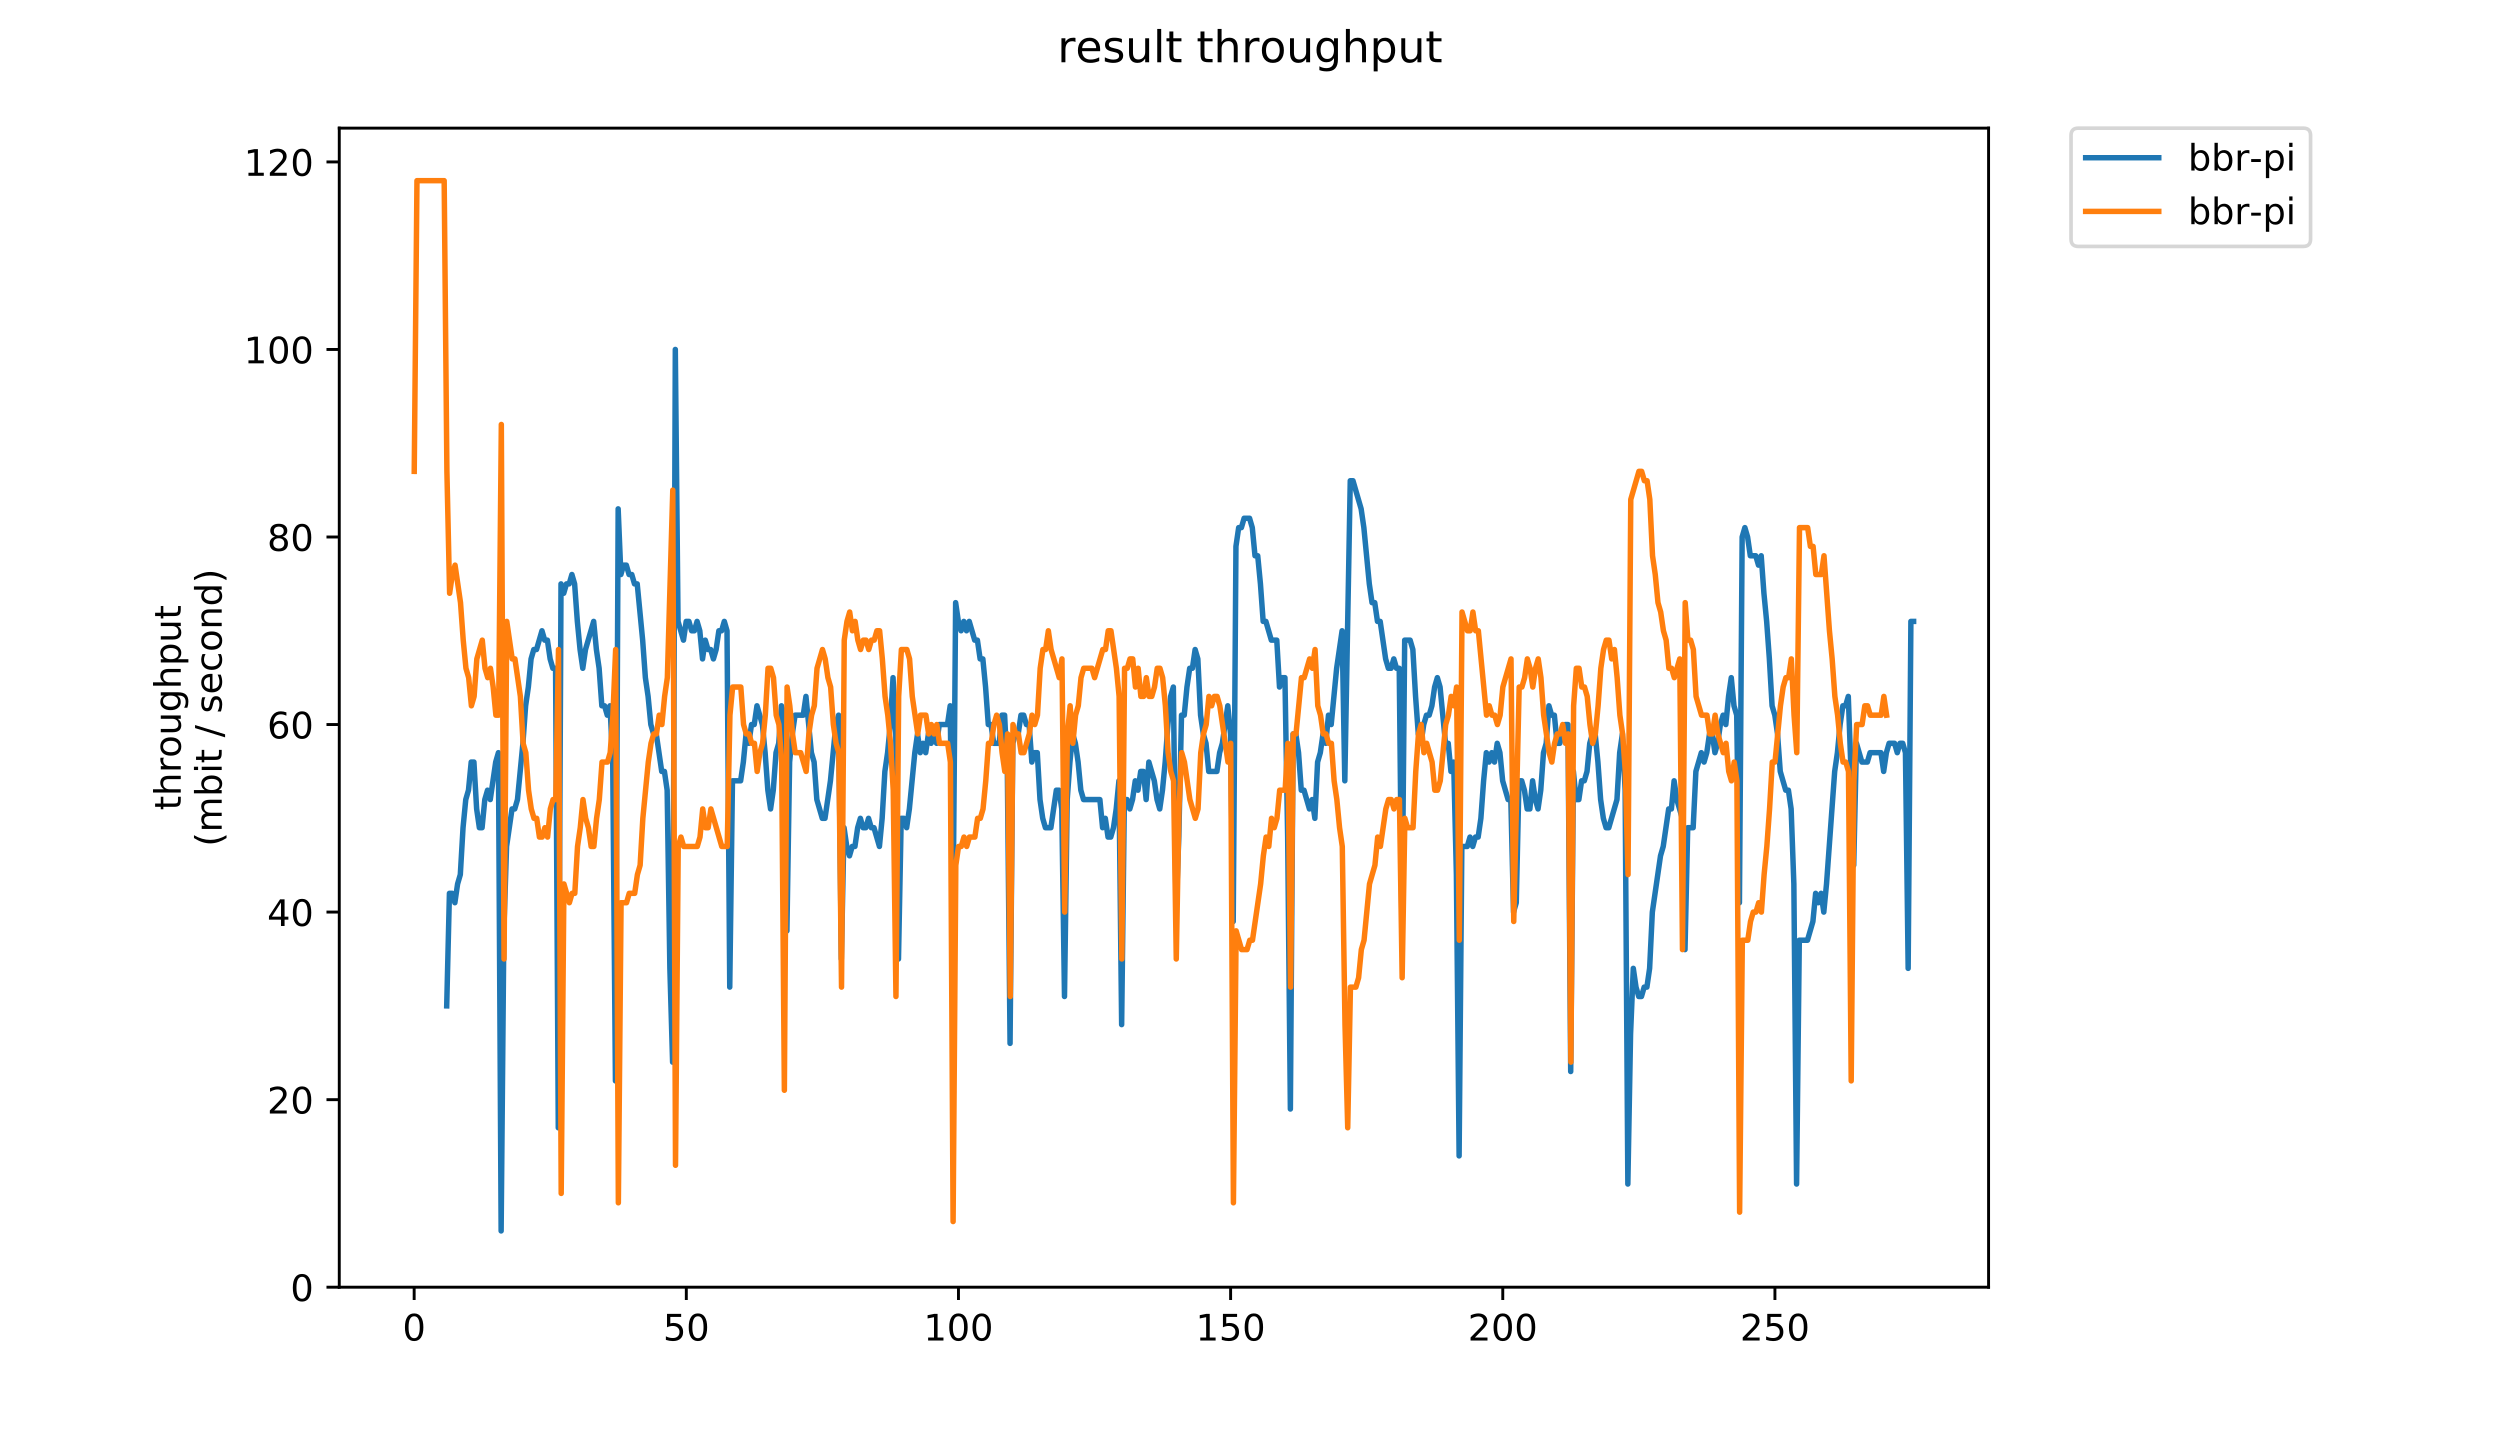 <?xml version="1.0" encoding="utf-8" standalone="no"?>
<!DOCTYPE svg PUBLIC "-//W3C//DTD SVG 1.1//EN"
  "http://www.w3.org/Graphics/SVG/1.1/DTD/svg11.dtd">
<!-- Created with matplotlib (https://matplotlib.org/) -->
<svg height="396pt" version="1.1" viewBox="0 0 684 396" width="684pt" xmlns="http://www.w3.org/2000/svg" xmlns:xlink="http://www.w3.org/1999/xlink">
 <defs>
  <style type="text/css">
*{stroke-linecap:butt;stroke-linejoin:round;}
  </style>
 </defs>
 <g id="figure_1">
  <g id="patch_1">
   <path d="M 0 396 
L 684 396 
L 684 0 
L 0 0 
z
" style="fill:#ffffff;"/>
  </g>
  <g id="axes_1">
   <g id="patch_2">
    <path d="M 92.824 352.174 
L 544.074 352.174 
L 544.074 35.062 
L 92.824 35.062 
z
" style="fill:#ffffff;"/>
   </g>
   <g id="matplotlib.axis_1">
    <g id="xtick_1">
     <g id="line2d_1">
      <defs>
       <path d="M 0 0 
L 0 3.5 
" id="mb48a999342" style="stroke:#000000;stroke-width:0.8;"/>
      </defs>
      <g>
       <use style="stroke:#000000;stroke-width:0.8;" x="113.314" xlink:href="#mb48a999342" y="352.174"/>
      </g>
     </g>
     <g id="text_1">
      <!-- 0 -->
      <defs>
       <path d="M 31.781 66.406 
Q 24.172 66.406 20.328 58.906 
Q 16.5 51.422 16.5 36.375 
Q 16.5 21.391 20.328 13.891 
Q 24.172 6.391 31.781 6.391 
Q 39.453 6.391 43.281 13.891 
Q 47.125 21.391 47.125 36.375 
Q 47.125 51.422 43.281 58.906 
Q 39.453 66.406 31.781 66.406 
z
M 31.781 74.219 
Q 44.047 74.219 50.516 64.516 
Q 56.984 54.828 56.984 36.375 
Q 56.984 17.969 50.516 8.266 
Q 44.047 -1.422 31.781 -1.422 
Q 19.531 -1.422 13.062 8.266 
Q 6.594 17.969 6.594 36.375 
Q 6.594 54.828 13.062 64.516 
Q 19.531 74.219 31.781 74.219 
z
" id="DejaVuSans-48"/>
      </defs>
      <g transform="translate(110.133 366.773)scale(0.1 -0.1)">
       <use xlink:href="#DejaVuSans-48"/>
      </g>
     </g>
    </g>
    <g id="xtick_2">
     <g id="line2d_2">
      <g>
       <use style="stroke:#000000;stroke-width:0.8;" x="187.775" xlink:href="#mb48a999342" y="352.174"/>
      </g>
     </g>
     <g id="text_2">
      <!-- 50 -->
      <defs>
       <path d="M 10.797 72.906 
L 49.516 72.906 
L 49.516 64.594 
L 19.828 64.594 
L 19.828 46.734 
Q 21.969 47.469 24.109 47.828 
Q 26.266 48.188 28.422 48.188 
Q 40.625 48.188 47.75 41.5 
Q 54.891 34.812 54.891 23.391 
Q 54.891 11.625 47.562 5.094 
Q 40.234 -1.422 26.906 -1.422 
Q 22.312 -1.422 17.547 -0.641 
Q 12.797 0.141 7.719 1.703 
L 7.719 11.625 
Q 12.109 9.234 16.797 8.062 
Q 21.484 6.891 26.703 6.891 
Q 35.156 6.891 40.078 11.328 
Q 45.016 15.766 45.016 23.391 
Q 45.016 31 40.078 35.438 
Q 35.156 39.891 26.703 39.891 
Q 22.75 39.891 18.812 39.016 
Q 14.891 38.141 10.797 36.281 
z
" id="DejaVuSans-53"/>
      </defs>
      <g transform="translate(181.413 366.773)scale(0.1 -0.1)">
       <use xlink:href="#DejaVuSans-53"/>
       <use x="63.623" xlink:href="#DejaVuSans-48"/>
      </g>
     </g>
    </g>
    <g id="xtick_3">
     <g id="line2d_3">
      <g>
       <use style="stroke:#000000;stroke-width:0.8;" x="262.236" xlink:href="#mb48a999342" y="352.174"/>
      </g>
     </g>
     <g id="text_3">
      <!-- 100 -->
      <defs>
       <path d="M 12.406 8.297 
L 28.516 8.297 
L 28.516 63.922 
L 10.984 60.406 
L 10.984 69.391 
L 28.422 72.906 
L 38.281 72.906 
L 38.281 8.297 
L 54.391 8.297 
L 54.391 0 
L 12.406 0 
z
" id="DejaVuSans-49"/>
      </defs>
      <g transform="translate(252.692 366.773)scale(0.1 -0.1)">
       <use xlink:href="#DejaVuSans-49"/>
       <use x="63.623" xlink:href="#DejaVuSans-48"/>
       <use x="127.246" xlink:href="#DejaVuSans-48"/>
      </g>
     </g>
    </g>
    <g id="xtick_4">
     <g id="line2d_4">
      <g>
       <use style="stroke:#000000;stroke-width:0.8;" x="336.697" xlink:href="#mb48a999342" y="352.174"/>
      </g>
     </g>
     <g id="text_4">
      <!-- 150 -->
      <g transform="translate(327.153 366.773)scale(0.1 -0.1)">
       <use xlink:href="#DejaVuSans-49"/>
       <use x="63.623" xlink:href="#DejaVuSans-53"/>
       <use x="127.246" xlink:href="#DejaVuSans-48"/>
      </g>
     </g>
    </g>
    <g id="xtick_5">
     <g id="line2d_5">
      <g>
       <use style="stroke:#000000;stroke-width:0.8;" x="411.158" xlink:href="#mb48a999342" y="352.174"/>
      </g>
     </g>
     <g id="text_5">
      <!-- 200 -->
      <defs>
       <path d="M 19.188 8.297 
L 53.609 8.297 
L 53.609 0 
L 7.328 0 
L 7.328 8.297 
Q 12.938 14.109 22.625 23.891 
Q 32.328 33.688 34.812 36.531 
Q 39.547 41.844 41.422 45.531 
Q 43.312 49.219 43.312 52.781 
Q 43.312 58.594 39.234 62.25 
Q 35.156 65.922 28.609 65.922 
Q 23.969 65.922 18.812 64.312 
Q 13.672 62.703 7.812 59.422 
L 7.812 69.391 
Q 13.766 71.781 18.938 73 
Q 24.125 74.219 28.422 74.219 
Q 39.75 74.219 46.484 68.547 
Q 53.219 62.891 53.219 53.422 
Q 53.219 48.922 51.531 44.891 
Q 49.859 40.875 45.406 35.406 
Q 44.188 33.984 37.641 27.219 
Q 31.109 20.453 19.188 8.297 
z
" id="DejaVuSans-50"/>
      </defs>
      <g transform="translate(401.614 366.773)scale(0.1 -0.1)">
       <use xlink:href="#DejaVuSans-50"/>
       <use x="63.623" xlink:href="#DejaVuSans-48"/>
       <use x="127.246" xlink:href="#DejaVuSans-48"/>
      </g>
     </g>
    </g>
    <g id="xtick_6">
     <g id="line2d_6">
      <g>
       <use style="stroke:#000000;stroke-width:0.8;" x="485.619" xlink:href="#mb48a999342" y="352.174"/>
      </g>
     </g>
     <g id="text_6">
      <!-- 250 -->
      <g transform="translate(476.075 366.773)scale(0.1 -0.1)">
       <use xlink:href="#DejaVuSans-50"/>
       <use x="63.623" xlink:href="#DejaVuSans-53"/>
       <use x="127.246" xlink:href="#DejaVuSans-48"/>
      </g>
     </g>
    </g>
   </g>
   <g id="matplotlib.axis_2">
    <g id="ytick_1">
     <g id="line2d_7">
      <defs>
       <path d="M 0 0 
L -3.5 0 
" id="m1d1b171df5" style="stroke:#000000;stroke-width:0.8;"/>
      </defs>
      <g>
       <use style="stroke:#000000;stroke-width:0.8;" x="92.824" xlink:href="#m1d1b171df5" y="352.174"/>
      </g>
     </g>
     <g id="text_7">
      <!-- 0 -->
      <g transform="translate(79.461 355.973)scale(0.1 -0.1)">
       <use xlink:href="#DejaVuSans-48"/>
      </g>
     </g>
    </g>
    <g id="ytick_2">
     <g id="line2d_8">
      <g>
       <use style="stroke:#000000;stroke-width:0.8;" x="92.824" xlink:href="#m1d1b171df5" y="300.862"/>
      </g>
     </g>
     <g id="text_8">
      <!-- 20 -->
      <g transform="translate(73.099 304.661)scale(0.1 -0.1)">
       <use xlink:href="#DejaVuSans-50"/>
       <use x="63.623" xlink:href="#DejaVuSans-48"/>
      </g>
     </g>
    </g>
    <g id="ytick_3">
     <g id="line2d_9">
      <g>
       <use style="stroke:#000000;stroke-width:0.8;" x="92.824" xlink:href="#m1d1b171df5" y="249.549"/>
      </g>
     </g>
     <g id="text_9">
      <!-- 40 -->
      <defs>
       <path d="M 37.797 64.312 
L 12.891 25.391 
L 37.797 25.391 
z
M 35.203 72.906 
L 47.609 72.906 
L 47.609 25.391 
L 58.016 25.391 
L 58.016 17.188 
L 47.609 17.188 
L 47.609 0 
L 37.797 0 
L 37.797 17.188 
L 4.891 17.188 
L 4.891 26.703 
z
" id="DejaVuSans-52"/>
      </defs>
      <g transform="translate(73.099 253.348)scale(0.1 -0.1)">
       <use xlink:href="#DejaVuSans-52"/>
       <use x="63.623" xlink:href="#DejaVuSans-48"/>
      </g>
     </g>
    </g>
    <g id="ytick_4">
     <g id="line2d_10">
      <g>
       <use style="stroke:#000000;stroke-width:0.8;" x="92.824" xlink:href="#m1d1b171df5" y="198.236"/>
      </g>
     </g>
     <g id="text_10">
      <!-- 60 -->
      <defs>
       <path d="M 33.016 40.375 
Q 26.375 40.375 22.484 35.828 
Q 18.609 31.297 18.609 23.391 
Q 18.609 15.531 22.484 10.953 
Q 26.375 6.391 33.016 6.391 
Q 39.656 6.391 43.531 10.953 
Q 47.406 15.531 47.406 23.391 
Q 47.406 31.297 43.531 35.828 
Q 39.656 40.375 33.016 40.375 
z
M 52.594 71.297 
L 52.594 62.312 
Q 48.875 64.062 45.094 64.984 
Q 41.312 65.922 37.594 65.922 
Q 27.828 65.922 22.672 59.328 
Q 17.531 52.734 16.797 39.406 
Q 19.672 43.656 24.016 45.922 
Q 28.375 48.188 33.594 48.188 
Q 44.578 48.188 50.953 41.516 
Q 57.328 34.859 57.328 23.391 
Q 57.328 12.156 50.688 5.359 
Q 44.047 -1.422 33.016 -1.422 
Q 20.359 -1.422 13.672 8.266 
Q 6.984 17.969 6.984 36.375 
Q 6.984 53.656 15.188 63.938 
Q 23.391 74.219 37.203 74.219 
Q 40.922 74.219 44.703 73.484 
Q 48.484 72.75 52.594 71.297 
z
" id="DejaVuSans-54"/>
      </defs>
      <g transform="translate(73.099 202.036)scale(0.1 -0.1)">
       <use xlink:href="#DejaVuSans-54"/>
       <use x="63.623" xlink:href="#DejaVuSans-48"/>
      </g>
     </g>
    </g>
    <g id="ytick_5">
     <g id="line2d_11">
      <g>
       <use style="stroke:#000000;stroke-width:0.8;" x="92.824" xlink:href="#m1d1b171df5" y="146.924"/>
      </g>
     </g>
     <g id="text_11">
      <!-- 80 -->
      <defs>
       <path d="M 31.781 34.625 
Q 24.75 34.625 20.719 30.859 
Q 16.703 27.094 16.703 20.516 
Q 16.703 13.922 20.719 10.156 
Q 24.75 6.391 31.781 6.391 
Q 38.812 6.391 42.859 10.172 
Q 46.922 13.969 46.922 20.516 
Q 46.922 27.094 42.891 30.859 
Q 38.875 34.625 31.781 34.625 
z
M 21.922 38.812 
Q 15.578 40.375 12.031 44.719 
Q 8.5 49.078 8.5 55.328 
Q 8.5 64.062 14.719 69.141 
Q 20.953 74.219 31.781 74.219 
Q 42.672 74.219 48.875 69.141 
Q 55.078 64.062 55.078 55.328 
Q 55.078 49.078 51.531 44.719 
Q 48 40.375 41.703 38.812 
Q 48.828 37.156 52.797 32.312 
Q 56.781 27.484 56.781 20.516 
Q 56.781 9.906 50.312 4.234 
Q 43.844 -1.422 31.781 -1.422 
Q 19.734 -1.422 13.25 4.234 
Q 6.781 9.906 6.781 20.516 
Q 6.781 27.484 10.781 32.312 
Q 14.797 37.156 21.922 38.812 
z
M 18.312 54.391 
Q 18.312 48.734 21.844 45.562 
Q 25.391 42.391 31.781 42.391 
Q 38.141 42.391 41.719 45.562 
Q 45.312 48.734 45.312 54.391 
Q 45.312 60.062 41.719 63.234 
Q 38.141 66.406 31.781 66.406 
Q 25.391 66.406 21.844 63.234 
Q 18.312 60.062 18.312 54.391 
z
" id="DejaVuSans-56"/>
      </defs>
      <g transform="translate(73.099 150.723)scale(0.1 -0.1)">
       <use xlink:href="#DejaVuSans-56"/>
       <use x="63.623" xlink:href="#DejaVuSans-48"/>
      </g>
     </g>
    </g>
    <g id="ytick_6">
     <g id="line2d_12">
      <g>
       <use style="stroke:#000000;stroke-width:0.8;" x="92.824" xlink:href="#m1d1b171df5" y="95.611"/>
      </g>
     </g>
     <g id="text_12">
      <!-- 100 -->
      <g transform="translate(66.736 99.411)scale(0.1 -0.1)">
       <use xlink:href="#DejaVuSans-49"/>
       <use x="63.623" xlink:href="#DejaVuSans-48"/>
       <use x="127.246" xlink:href="#DejaVuSans-48"/>
      </g>
     </g>
    </g>
    <g id="ytick_7">
     <g id="line2d_13">
      <g>
       <use style="stroke:#000000;stroke-width:0.8;" x="92.824" xlink:href="#m1d1b171df5" y="44.299"/>
      </g>
     </g>
     <g id="text_13">
      <!-- 120 -->
      <g transform="translate(66.736 48.098)scale(0.1 -0.1)">
       <use xlink:href="#DejaVuSans-49"/>
       <use x="63.623" xlink:href="#DejaVuSans-50"/>
       <use x="127.246" xlink:href="#DejaVuSans-48"/>
      </g>
     </g>
    </g>
    <g id="text_14">
     <!-- throughput -->
     <defs>
      <path d="M 18.312 70.219 
L 18.312 54.688 
L 36.812 54.688 
L 36.812 47.703 
L 18.312 47.703 
L 18.312 18.016 
Q 18.312 11.328 20.141 9.422 
Q 21.969 7.516 27.594 7.516 
L 36.812 7.516 
L 36.812 0 
L 27.594 0 
Q 17.188 0 13.234 3.875 
Q 9.281 7.766 9.281 18.016 
L 9.281 47.703 
L 2.688 47.703 
L 2.688 54.688 
L 9.281 54.688 
L 9.281 70.219 
z
" id="DejaVuSans-116"/>
      <path d="M 54.891 33.016 
L 54.891 0 
L 45.906 0 
L 45.906 32.719 
Q 45.906 40.484 42.875 44.328 
Q 39.844 48.188 33.797 48.188 
Q 26.516 48.188 22.312 43.547 
Q 18.109 38.922 18.109 30.906 
L 18.109 0 
L 9.078 0 
L 9.078 75.984 
L 18.109 75.984 
L 18.109 46.188 
Q 21.344 51.125 25.703 53.562 
Q 30.078 56 35.797 56 
Q 45.219 56 50.047 50.172 
Q 54.891 44.344 54.891 33.016 
z
" id="DejaVuSans-104"/>
      <path d="M 41.109 46.297 
Q 39.594 47.172 37.812 47.578 
Q 36.031 48 33.891 48 
Q 26.266 48 22.188 43.047 
Q 18.109 38.094 18.109 28.812 
L 18.109 0 
L 9.078 0 
L 9.078 54.688 
L 18.109 54.688 
L 18.109 46.188 
Q 20.953 51.172 25.484 53.578 
Q 30.031 56 36.531 56 
Q 37.453 56 38.578 55.875 
Q 39.703 55.766 41.062 55.516 
z
" id="DejaVuSans-114"/>
      <path d="M 30.609 48.391 
Q 23.391 48.391 19.188 42.75 
Q 14.984 37.109 14.984 27.297 
Q 14.984 17.484 19.156 11.844 
Q 23.344 6.203 30.609 6.203 
Q 37.797 6.203 41.984 11.859 
Q 46.188 17.531 46.188 27.297 
Q 46.188 37.016 41.984 42.703 
Q 37.797 48.391 30.609 48.391 
z
M 30.609 56 
Q 42.328 56 49.016 48.375 
Q 55.719 40.766 55.719 27.297 
Q 55.719 13.875 49.016 6.219 
Q 42.328 -1.422 30.609 -1.422 
Q 18.844 -1.422 12.172 6.219 
Q 5.516 13.875 5.516 27.297 
Q 5.516 40.766 12.172 48.375 
Q 18.844 56 30.609 56 
z
" id="DejaVuSans-111"/>
      <path d="M 8.5 21.578 
L 8.5 54.688 
L 17.484 54.688 
L 17.484 21.922 
Q 17.484 14.156 20.5 10.266 
Q 23.531 6.391 29.594 6.391 
Q 36.859 6.391 41.078 11.031 
Q 45.312 15.672 45.312 23.688 
L 45.312 54.688 
L 54.297 54.688 
L 54.297 0 
L 45.312 0 
L 45.312 8.406 
Q 42.047 3.422 37.719 1 
Q 33.406 -1.422 27.688 -1.422 
Q 18.266 -1.422 13.375 4.438 
Q 8.5 10.297 8.5 21.578 
z
M 31.109 56 
z
" id="DejaVuSans-117"/>
      <path d="M 45.406 27.984 
Q 45.406 37.75 41.375 43.109 
Q 37.359 48.484 30.078 48.484 
Q 22.859 48.484 18.828 43.109 
Q 14.797 37.75 14.797 27.984 
Q 14.797 18.266 18.828 12.891 
Q 22.859 7.516 30.078 7.516 
Q 37.359 7.516 41.375 12.891 
Q 45.406 18.266 45.406 27.984 
z
M 54.391 6.781 
Q 54.391 -7.172 48.188 -13.984 
Q 42 -20.797 29.203 -20.797 
Q 24.469 -20.797 20.266 -20.094 
Q 16.062 -19.391 12.109 -17.922 
L 12.109 -9.188 
Q 16.062 -11.328 19.922 -12.344 
Q 23.781 -13.375 27.781 -13.375 
Q 36.625 -13.375 41.016 -8.766 
Q 45.406 -4.156 45.406 5.172 
L 45.406 9.625 
Q 42.625 4.781 38.281 2.391 
Q 33.938 0 27.875 0 
Q 17.828 0 11.672 7.656 
Q 5.516 15.328 5.516 27.984 
Q 5.516 40.672 11.672 48.328 
Q 17.828 56 27.875 56 
Q 33.938 56 38.281 53.609 
Q 42.625 51.219 45.406 46.391 
L 45.406 54.688 
L 54.391 54.688 
z
" id="DejaVuSans-103"/>
      <path d="M 18.109 8.203 
L 18.109 -20.797 
L 9.078 -20.797 
L 9.078 54.688 
L 18.109 54.688 
L 18.109 46.391 
Q 20.953 51.266 25.266 53.625 
Q 29.594 56 35.594 56 
Q 45.562 56 51.781 48.094 
Q 58.016 40.188 58.016 27.297 
Q 58.016 14.406 51.781 6.484 
Q 45.562 -1.422 35.594 -1.422 
Q 29.594 -1.422 25.266 0.953 
Q 20.953 3.328 18.109 8.203 
z
M 48.688 27.297 
Q 48.688 37.203 44.609 42.844 
Q 40.531 48.484 33.406 48.484 
Q 26.266 48.484 22.188 42.844 
Q 18.109 37.203 18.109 27.297 
Q 18.109 17.391 22.188 11.75 
Q 26.266 6.109 33.406 6.109 
Q 40.531 6.109 44.609 11.75 
Q 48.688 17.391 48.688 27.297 
z
" id="DejaVuSans-112"/>
     </defs>
     <g transform="translate(49.459 221.675)rotate(-90)scale(0.1 -0.1)">
      <use xlink:href="#DejaVuSans-116"/>
      <use x="39.209" xlink:href="#DejaVuSans-104"/>
      <use x="102.588" xlink:href="#DejaVuSans-114"/>
      <use x="143.67" xlink:href="#DejaVuSans-111"/>
      <use x="204.852" xlink:href="#DejaVuSans-117"/>
      <use x="268.23" xlink:href="#DejaVuSans-103"/>
      <use x="331.707" xlink:href="#DejaVuSans-104"/>
      <use x="395.086" xlink:href="#DejaVuSans-112"/>
      <use x="458.562" xlink:href="#DejaVuSans-117"/>
      <use x="521.941" xlink:href="#DejaVuSans-116"/>
     </g>
     <!-- (mbit / second) -->
     <defs>
      <path d="M 31 75.875 
Q 24.469 64.656 21.281 53.656 
Q 18.109 42.672 18.109 31.391 
Q 18.109 20.125 21.312 9.062 
Q 24.516 -2 31 -13.188 
L 23.188 -13.188 
Q 15.875 -1.703 12.234 9.375 
Q 8.594 20.453 8.594 31.391 
Q 8.594 42.281 12.203 53.312 
Q 15.828 64.359 23.188 75.875 
z
" id="DejaVuSans-40"/>
      <path d="M 52 44.188 
Q 55.375 50.25 60.062 53.125 
Q 64.75 56 71.094 56 
Q 79.641 56 84.281 50.016 
Q 88.922 44.047 88.922 33.016 
L 88.922 0 
L 79.891 0 
L 79.891 32.719 
Q 79.891 40.578 77.094 44.375 
Q 74.312 48.188 68.609 48.188 
Q 61.625 48.188 57.562 43.547 
Q 53.516 38.922 53.516 30.906 
L 53.516 0 
L 44.484 0 
L 44.484 32.719 
Q 44.484 40.625 41.703 44.406 
Q 38.922 48.188 33.109 48.188 
Q 26.219 48.188 22.156 43.531 
Q 18.109 38.875 18.109 30.906 
L 18.109 0 
L 9.078 0 
L 9.078 54.688 
L 18.109 54.688 
L 18.109 46.188 
Q 21.188 51.219 25.484 53.609 
Q 29.781 56 35.688 56 
Q 41.656 56 45.828 52.969 
Q 50 49.953 52 44.188 
z
" id="DejaVuSans-109"/>
      <path d="M 48.688 27.297 
Q 48.688 37.203 44.609 42.844 
Q 40.531 48.484 33.406 48.484 
Q 26.266 48.484 22.188 42.844 
Q 18.109 37.203 18.109 27.297 
Q 18.109 17.391 22.188 11.75 
Q 26.266 6.109 33.406 6.109 
Q 40.531 6.109 44.609 11.75 
Q 48.688 17.391 48.688 27.297 
z
M 18.109 46.391 
Q 20.953 51.266 25.266 53.625 
Q 29.594 56 35.594 56 
Q 45.562 56 51.781 48.094 
Q 58.016 40.188 58.016 27.297 
Q 58.016 14.406 51.781 6.484 
Q 45.562 -1.422 35.594 -1.422 
Q 29.594 -1.422 25.266 0.953 
Q 20.953 3.328 18.109 8.203 
L 18.109 0 
L 9.078 0 
L 9.078 75.984 
L 18.109 75.984 
z
" id="DejaVuSans-98"/>
      <path d="M 9.422 54.688 
L 18.406 54.688 
L 18.406 0 
L 9.422 0 
z
M 9.422 75.984 
L 18.406 75.984 
L 18.406 64.594 
L 9.422 64.594 
z
" id="DejaVuSans-105"/>
      <path id="DejaVuSans-32"/>
      <path d="M 25.391 72.906 
L 33.688 72.906 
L 8.297 -9.281 
L 0 -9.281 
z
" id="DejaVuSans-47"/>
      <path d="M 44.281 53.078 
L 44.281 44.578 
Q 40.484 46.531 36.375 47.5 
Q 32.281 48.484 27.875 48.484 
Q 21.188 48.484 17.844 46.438 
Q 14.5 44.391 14.5 40.281 
Q 14.5 37.156 16.891 35.375 
Q 19.281 33.594 26.516 31.984 
L 29.594 31.297 
Q 39.156 29.25 43.188 25.516 
Q 47.219 21.781 47.219 15.094 
Q 47.219 7.469 41.188 3.016 
Q 35.156 -1.422 24.609 -1.422 
Q 20.219 -1.422 15.453 -0.562 
Q 10.688 0.297 5.422 2 
L 5.422 11.281 
Q 10.406 8.688 15.234 7.391 
Q 20.062 6.109 24.812 6.109 
Q 31.156 6.109 34.562 8.281 
Q 37.984 10.453 37.984 14.406 
Q 37.984 18.062 35.516 20.016 
Q 33.062 21.969 24.703 23.781 
L 21.578 24.516 
Q 13.234 26.266 9.516 29.906 
Q 5.812 33.547 5.812 39.891 
Q 5.812 47.609 11.281 51.797 
Q 16.75 56 26.812 56 
Q 31.781 56 36.172 55.266 
Q 40.578 54.547 44.281 53.078 
z
" id="DejaVuSans-115"/>
      <path d="M 56.203 29.594 
L 56.203 25.203 
L 14.891 25.203 
Q 15.484 15.922 20.484 11.062 
Q 25.484 6.203 34.422 6.203 
Q 39.594 6.203 44.453 7.469 
Q 49.312 8.734 54.109 11.281 
L 54.109 2.781 
Q 49.266 0.734 44.188 -0.344 
Q 39.109 -1.422 33.891 -1.422 
Q 20.797 -1.422 13.156 6.188 
Q 5.516 13.812 5.516 26.812 
Q 5.516 40.234 12.766 48.109 
Q 20.016 56 32.328 56 
Q 43.359 56 49.781 48.891 
Q 56.203 41.797 56.203 29.594 
z
M 47.219 32.234 
Q 47.125 39.594 43.094 43.984 
Q 39.062 48.391 32.422 48.391 
Q 24.906 48.391 20.391 44.141 
Q 15.875 39.891 15.188 32.172 
z
" id="DejaVuSans-101"/>
      <path d="M 48.781 52.594 
L 48.781 44.188 
Q 44.969 46.297 41.141 47.344 
Q 37.312 48.391 33.406 48.391 
Q 24.656 48.391 19.812 42.844 
Q 14.984 37.312 14.984 27.297 
Q 14.984 17.281 19.812 11.734 
Q 24.656 6.203 33.406 6.203 
Q 37.312 6.203 41.141 7.25 
Q 44.969 8.297 48.781 10.406 
L 48.781 2.094 
Q 45.016 0.344 40.984 -0.531 
Q 36.969 -1.422 32.422 -1.422 
Q 20.062 -1.422 12.781 6.344 
Q 5.516 14.109 5.516 27.297 
Q 5.516 40.672 12.859 48.328 
Q 20.219 56 33.016 56 
Q 37.156 56 41.109 55.141 
Q 45.062 54.297 48.781 52.594 
z
" id="DejaVuSans-99"/>
      <path d="M 54.891 33.016 
L 54.891 0 
L 45.906 0 
L 45.906 32.719 
Q 45.906 40.484 42.875 44.328 
Q 39.844 48.188 33.797 48.188 
Q 26.516 48.188 22.312 43.547 
Q 18.109 38.922 18.109 30.906 
L 18.109 0 
L 9.078 0 
L 9.078 54.688 
L 18.109 54.688 
L 18.109 46.188 
Q 21.344 51.125 25.703 53.562 
Q 30.078 56 35.797 56 
Q 45.219 56 50.047 50.172 
Q 54.891 44.344 54.891 33.016 
z
" id="DejaVuSans-110"/>
      <path d="M 45.406 46.391 
L 45.406 75.984 
L 54.391 75.984 
L 54.391 0 
L 45.406 0 
L 45.406 8.203 
Q 42.578 3.328 38.25 0.953 
Q 33.938 -1.422 27.875 -1.422 
Q 17.969 -1.422 11.734 6.484 
Q 5.516 14.406 5.516 27.297 
Q 5.516 40.188 11.734 48.094 
Q 17.969 56 27.875 56 
Q 33.938 56 38.25 53.625 
Q 42.578 51.266 45.406 46.391 
z
M 14.797 27.297 
Q 14.797 17.391 18.875 11.75 
Q 22.953 6.109 30.078 6.109 
Q 37.203 6.109 41.297 11.75 
Q 45.406 17.391 45.406 27.297 
Q 45.406 37.203 41.297 42.844 
Q 37.203 48.484 30.078 48.484 
Q 22.953 48.484 18.875 42.844 
Q 14.797 37.203 14.797 27.297 
z
" id="DejaVuSans-100"/>
      <path d="M 8.016 75.875 
L 15.828 75.875 
Q 23.141 64.359 26.781 53.312 
Q 30.422 42.281 30.422 31.391 
Q 30.422 20.453 26.781 9.375 
Q 23.141 -1.703 15.828 -13.188 
L 8.016 -13.188 
Q 14.5 -2 17.703 9.062 
Q 20.906 20.125 20.906 31.391 
Q 20.906 42.672 17.703 53.656 
Q 14.5 64.656 8.016 75.875 
z
" id="DejaVuSans-41"/>
     </defs>
     <g transform="translate(60.657 231.609)rotate(-90)scale(0.1 -0.1)">
      <use xlink:href="#DejaVuSans-40"/>
      <use x="39.014" xlink:href="#DejaVuSans-109"/>
      <use x="136.426" xlink:href="#DejaVuSans-98"/>
      <use x="199.902" xlink:href="#DejaVuSans-105"/>
      <use x="227.686" xlink:href="#DejaVuSans-116"/>
      <use x="266.895" xlink:href="#DejaVuSans-32"/>
      <use x="298.682" xlink:href="#DejaVuSans-47"/>
      <use x="332.373" xlink:href="#DejaVuSans-32"/>
      <use x="364.16" xlink:href="#DejaVuSans-115"/>
      <use x="416.26" xlink:href="#DejaVuSans-101"/>
      <use x="477.783" xlink:href="#DejaVuSans-99"/>
      <use x="532.764" xlink:href="#DejaVuSans-111"/>
      <use x="593.945" xlink:href="#DejaVuSans-110"/>
      <use x="657.324" xlink:href="#DejaVuSans-100"/>
      <use x="720.801" xlink:href="#DejaVuSans-41"/>
     </g>
    </g>
   </g>
   <g id="line2d_14">
    <path clip-path="url(#p785d3358e0)" d="M 122.218 275.205 
L 122.963 244.418 
L 123.708 244.418 
L 124.452 246.983 
L 125.197 241.852 
L 125.941 239.287 
L 126.686 226.458 
L 127.431 218.761 
L 128.175 216.196 
L 128.92 208.499 
L 129.665 208.499 
L 130.409 221.327 
L 131.154 226.458 
L 131.898 226.458 
L 132.643 218.761 
L 133.388 216.196 
L 134.132 218.761 
L 135.621 208.499 
L 136.366 205.933 
L 137.111 336.78 
L 137.855 254.68 
L 138.6 231.59 
L 140.089 221.327 
L 140.834 221.327 
L 141.578 218.761 
L 143.067 203.368 
L 143.812 193.105 
L 144.557 187.974 
L 145.301 180.277 
L 146.046 177.711 
L 146.791 177.711 
L 148.28 172.58 
L 149.024 175.146 
L 149.769 175.146 
L 150.514 180.277 
L 151.258 182.843 
L 152.003 182.843 
L 152.747 308.558 
L 153.492 159.752 
L 154.237 162.318 
L 154.981 159.752 
L 155.726 159.752 
L 156.47 157.186 
L 157.215 159.752 
L 157.96 170.015 
L 158.704 177.711 
L 159.449 182.843 
L 160.193 177.711 
L 162.427 170.015 
L 163.172 177.711 
L 163.917 182.843 
L 164.661 193.105 
L 165.406 193.105 
L 166.15 195.671 
L 166.895 193.105 
L 167.64 208.499 
L 168.384 295.73 
L 169.129 139.227 
L 169.873 157.186 
L 170.618 154.621 
L 171.363 154.621 
L 172.107 157.186 
L 172.852 157.186 
L 173.596 159.752 
L 174.341 159.752 
L 175.83 175.146 
L 176.575 185.408 
L 177.319 190.54 
L 178.064 198.236 
L 178.809 200.802 
L 179.553 200.802 
L 181.043 211.065 
L 181.787 211.065 
L 182.532 216.196 
L 183.276 264.943 
L 184.021 290.599 
L 184.766 95.611 
L 185.51 170.015 
L 186.999 175.146 
L 187.744 170.015 
L 188.489 170.015 
L 189.233 172.58 
L 189.978 172.58 
L 190.722 170.015 
L 191.467 172.58 
L 192.212 180.277 
L 192.956 175.146 
L 193.701 177.711 
L 194.445 177.711 
L 195.19 180.277 
L 195.935 177.711 
L 196.679 172.58 
L 197.424 172.58 
L 198.169 170.015 
L 198.913 172.58 
L 199.658 270.074 
L 200.402 213.63 
L 202.636 213.63 
L 203.381 208.499 
L 204.125 200.802 
L 204.87 203.368 
L 205.615 198.236 
L 206.359 198.236 
L 207.104 193.105 
L 208.593 198.236 
L 209.338 205.933 
L 210.082 216.196 
L 210.827 221.327 
L 211.571 216.196 
L 212.316 205.933 
L 213.061 203.368 
L 213.805 193.105 
L 214.55 195.671 
L 215.295 254.68 
L 216.039 208.499 
L 216.784 200.802 
L 217.528 195.671 
L 219.762 195.671 
L 220.507 190.54 
L 221.996 205.933 
L 222.741 208.499 
L 223.485 218.761 
L 224.974 223.893 
L 225.719 223.893 
L 227.208 213.63 
L 228.697 198.236 
L 229.442 195.671 
L 230.187 262.377 
L 230.931 226.458 
L 231.676 231.59 
L 232.421 234.155 
L 233.165 231.59 
L 233.91 231.59 
L 234.654 226.458 
L 235.399 223.893 
L 236.144 226.458 
L 236.888 226.458 
L 237.633 223.893 
L 238.377 226.458 
L 239.122 226.458 
L 240.611 231.59 
L 241.356 223.893 
L 242.1 211.065 
L 242.845 205.933 
L 243.59 198.236 
L 244.334 185.408 
L 245.079 200.802 
L 245.823 262.377 
L 246.568 223.893 
L 247.313 223.893 
L 248.057 226.458 
L 248.802 221.327 
L 250.291 205.933 
L 251.036 200.802 
L 251.78 205.933 
L 252.525 203.368 
L 253.27 205.933 
L 254.014 200.802 
L 254.759 203.368 
L 255.503 200.802 
L 256.248 203.368 
L 256.993 198.236 
L 259.226 198.236 
L 259.971 193.105 
L 260.716 254.68 
L 261.46 164.883 
L 262.205 170.015 
L 262.949 172.58 
L 263.694 170.015 
L 264.439 172.58 
L 265.183 170.015 
L 266.673 175.146 
L 267.417 175.146 
L 268.162 180.277 
L 268.906 180.277 
L 269.651 187.974 
L 270.396 198.236 
L 271.14 198.236 
L 271.885 203.368 
L 273.374 203.368 
L 274.119 195.671 
L 274.863 195.671 
L 275.608 211.065 
L 276.352 285.468 
L 277.097 203.368 
L 277.842 200.802 
L 278.586 200.802 
L 279.331 195.671 
L 280.075 195.671 
L 280.82 198.236 
L 281.565 198.236 
L 282.309 208.499 
L 283.054 205.933 
L 283.799 205.933 
L 284.543 218.761 
L 285.288 223.893 
L 286.032 226.458 
L 287.522 226.458 
L 289.011 216.196 
L 289.755 216.196 
L 290.5 221.327 
L 291.245 272.64 
L 291.989 218.761 
L 292.734 208.499 
L 293.478 200.802 
L 294.223 203.368 
L 294.968 208.499 
L 295.712 216.196 
L 296.457 218.761 
L 300.925 218.761 
L 301.669 226.458 
L 302.414 223.893 
L 303.158 229.024 
L 303.903 229.024 
L 304.648 226.458 
L 305.392 221.327 
L 306.137 213.63 
L 306.881 280.337 
L 307.626 218.761 
L 308.371 218.761 
L 309.115 221.327 
L 309.86 218.761 
L 310.604 213.63 
L 311.349 216.196 
L 312.094 211.065 
L 312.838 211.065 
L 313.583 218.761 
L 314.327 208.499 
L 315.817 213.63 
L 316.561 218.761 
L 317.306 221.327 
L 318.051 216.196 
L 318.795 208.499 
L 319.54 198.236 
L 320.284 190.54 
L 321.029 187.974 
L 321.774 249.549 
L 322.518 229.024 
L 323.263 195.671 
L 324.007 195.671 
L 324.752 187.974 
L 325.497 182.843 
L 326.241 182.843 
L 326.986 177.711 
L 327.73 180.277 
L 328.475 195.671 
L 329.22 200.802 
L 329.964 203.368 
L 330.709 211.065 
L 332.943 211.065 
L 333.687 205.933 
L 334.432 203.368 
L 335.921 193.105 
L 336.666 200.802 
L 337.41 252.115 
L 338.155 149.49 
L 338.9 144.358 
L 339.644 144.358 
L 340.389 141.793 
L 341.878 141.793 
L 342.623 144.358 
L 343.367 152.055 
L 344.112 152.055 
L 344.856 159.752 
L 345.601 170.015 
L 346.346 170.015 
L 347.835 175.146 
L 349.324 175.146 
L 350.069 187.974 
L 350.813 185.408 
L 351.558 185.408 
L 352.303 229.024 
L 353.047 303.427 
L 353.792 200.802 
L 354.536 200.802 
L 355.281 205.933 
L 356.026 216.196 
L 356.77 216.196 
L 358.259 221.327 
L 359.004 218.761 
L 359.749 223.893 
L 360.493 208.499 
L 361.238 205.933 
L 361.982 200.802 
L 362.727 203.368 
L 363.472 195.671 
L 364.216 198.236 
L 365.705 182.843 
L 367.195 172.58 
L 367.939 213.63 
L 369.429 131.53 
L 370.173 131.53 
L 372.407 139.227 
L 373.152 144.358 
L 374.641 159.752 
L 375.385 164.883 
L 376.13 164.883 
L 376.875 170.015 
L 377.619 170.015 
L 379.108 180.277 
L 379.853 182.843 
L 380.598 182.843 
L 381.342 180.277 
L 382.087 182.843 
L 382.831 182.843 
L 383.576 254.68 
L 384.321 175.146 
L 385.81 175.146 
L 386.555 177.711 
L 387.299 190.54 
L 388.044 200.802 
L 388.788 203.368 
L 389.533 198.236 
L 390.278 195.671 
L 391.022 195.671 
L 391.767 193.105 
L 392.511 187.974 
L 393.256 185.408 
L 394.001 187.974 
L 395.49 203.368 
L 396.234 203.368 
L 396.979 211.065 
L 397.724 208.499 
L 398.468 239.287 
L 399.213 316.255 
L 399.957 231.59 
L 401.447 231.59 
L 402.191 229.024 
L 402.936 231.59 
L 403.681 229.024 
L 404.425 229.024 
L 405.17 223.893 
L 405.914 213.63 
L 406.659 205.933 
L 407.404 208.499 
L 408.148 205.933 
L 408.893 208.499 
L 409.637 203.368 
L 410.382 205.933 
L 411.127 213.63 
L 412.616 218.761 
L 413.36 218.761 
L 414.105 249.549 
L 414.85 246.983 
L 415.594 213.63 
L 416.339 213.63 
L 417.083 216.196 
L 417.828 221.327 
L 418.573 221.327 
L 419.317 213.63 
L 420.062 218.761 
L 420.807 221.327 
L 421.551 216.196 
L 422.296 205.933 
L 423.04 203.368 
L 423.785 193.105 
L 424.53 195.671 
L 425.274 195.671 
L 426.019 203.368 
L 426.763 203.368 
L 428.253 198.236 
L 428.997 198.236 
L 429.742 293.165 
L 430.486 211.065 
L 431.231 218.761 
L 431.976 218.761 
L 432.72 213.63 
L 433.465 213.63 
L 434.209 211.065 
L 434.954 203.368 
L 435.699 200.802 
L 436.443 200.802 
L 437.188 208.499 
L 437.933 218.761 
L 438.677 223.893 
L 439.422 226.458 
L 440.166 226.458 
L 442.4 218.761 
L 443.145 205.933 
L 443.889 200.802 
L 444.634 216.196 
L 445.379 323.952 
L 446.123 282.902 
L 446.868 264.943 
L 447.612 270.074 
L 448.357 272.64 
L 449.102 272.64 
L 449.846 270.074 
L 450.591 270.074 
L 451.335 264.943 
L 452.08 249.549 
L 454.314 234.155 
L 455.059 231.59 
L 456.548 221.327 
L 457.292 221.327 
L 458.037 213.63 
L 458.782 218.761 
L 460.271 223.893 
L 461.015 259.812 
L 461.76 226.458 
L 463.249 226.458 
L 463.994 211.065 
L 465.483 205.933 
L 466.228 208.499 
L 466.972 205.933 
L 467.717 200.802 
L 468.461 200.802 
L 469.206 205.933 
L 469.951 203.368 
L 470.695 198.236 
L 471.44 195.671 
L 472.185 198.236 
L 472.929 190.54 
L 473.674 185.408 
L 474.418 193.105 
L 475.163 195.671 
L 475.908 246.983 
L 476.652 146.924 
L 477.397 144.358 
L 478.141 146.924 
L 478.886 152.055 
L 480.375 152.055 
L 481.12 154.621 
L 481.864 152.055 
L 482.609 162.318 
L 483.354 170.015 
L 484.098 180.277 
L 484.843 193.105 
L 485.587 195.671 
L 486.332 200.802 
L 487.077 211.065 
L 488.566 216.196 
L 489.311 216.196 
L 490.055 221.327 
L 490.8 241.852 
L 491.544 323.952 
L 492.289 257.246 
L 494.523 257.246 
L 496.012 252.115 
L 496.757 244.418 
L 497.501 246.983 
L 498.246 244.418 
L 498.99 249.549 
L 499.735 241.852 
L 501.969 211.065 
L 502.713 205.933 
L 503.458 198.236 
L 504.203 193.105 
L 504.947 193.105 
L 505.692 190.54 
L 506.437 211.065 
L 507.181 236.721 
L 507.926 203.368 
L 509.415 208.499 
L 510.904 208.499 
L 511.649 205.933 
L 514.627 205.933 
L 515.372 211.065 
L 516.116 205.933 
L 516.861 203.368 
L 518.35 203.368 
L 519.095 205.933 
L 519.839 203.368 
L 520.584 203.368 
L 521.329 205.933 
L 522.073 264.943 
L 522.818 170.015 
L 523.563 170.015 
L 523.563 170.015 
" style="fill:none;stroke:#1f77b4;stroke-linecap:square;stroke-width:1.5;"/>
   </g>
   <g id="line2d_15">
    <path clip-path="url(#p785d3358e0)" d="M 113.335 128.964 
L 114.08 49.43 
L 121.526 49.43 
L 122.271 128.964 
L 123.015 162.318 
L 123.76 157.186 
L 124.504 154.621 
L 125.994 164.883 
L 126.738 175.146 
L 127.483 182.843 
L 128.227 185.408 
L 128.972 193.105 
L 129.717 190.54 
L 130.461 180.277 
L 131.95 175.146 
L 132.695 182.843 
L 133.44 185.408 
L 134.184 182.843 
L 134.929 187.974 
L 135.674 195.671 
L 136.418 195.671 
L 137.163 116.136 
L 137.907 262.377 
L 138.652 170.015 
L 140.141 180.277 
L 140.886 180.277 
L 142.375 190.54 
L 143.12 203.368 
L 143.864 205.933 
L 144.609 216.196 
L 145.353 221.327 
L 146.098 223.893 
L 146.843 223.893 
L 147.587 229.024 
L 148.332 229.024 
L 149.076 226.458 
L 149.821 229.024 
L 150.566 221.327 
L 151.31 218.761 
L 152.055 218.761 
L 152.8 177.711 
L 153.544 326.518 
L 154.289 241.852 
L 155.778 246.983 
L 156.523 244.418 
L 157.267 244.418 
L 158.012 231.59 
L 158.756 226.458 
L 159.501 218.761 
L 160.246 223.893 
L 160.99 226.458 
L 161.735 231.59 
L 162.479 231.59 
L 163.224 223.893 
L 163.969 218.761 
L 164.713 208.499 
L 166.202 208.499 
L 166.947 205.933 
L 167.692 195.671 
L 168.436 177.711 
L 169.181 329.084 
L 169.926 246.983 
L 171.415 246.983 
L 172.159 244.418 
L 173.649 244.418 
L 174.393 239.287 
L 175.138 236.721 
L 175.882 223.893 
L 177.372 208.499 
L 178.116 203.368 
L 178.861 200.802 
L 179.605 200.802 
L 180.35 195.671 
L 181.095 198.236 
L 181.839 190.54 
L 182.584 185.408 
L 184.073 134.096 
L 184.818 318.821 
L 185.562 231.59 
L 186.307 229.024 
L 187.052 231.59 
L 190.775 231.59 
L 191.519 229.024 
L 192.264 221.327 
L 193.008 226.458 
L 193.753 226.458 
L 194.498 221.327 
L 197.476 231.59 
L 198.965 231.59 
L 199.71 195.671 
L 200.454 187.974 
L 202.688 187.974 
L 203.433 198.236 
L 204.178 200.802 
L 204.922 200.802 
L 205.667 203.368 
L 206.411 203.368 
L 207.156 211.065 
L 207.901 205.933 
L 208.645 203.368 
L 209.39 195.671 
L 210.134 182.843 
L 210.879 182.843 
L 211.624 185.408 
L 212.368 195.671 
L 213.113 198.236 
L 213.857 208.499 
L 214.602 298.296 
L 215.347 187.974 
L 216.091 193.105 
L 216.836 200.802 
L 217.58 205.933 
L 219.07 205.933 
L 220.559 211.065 
L 221.304 200.802 
L 222.048 195.671 
L 222.793 193.105 
L 223.537 182.843 
L 225.027 177.711 
L 225.771 180.277 
L 226.516 185.408 
L 227.26 187.974 
L 228.005 198.236 
L 228.75 203.368 
L 229.494 205.933 
L 230.239 270.074 
L 230.983 175.146 
L 231.728 170.015 
L 232.473 167.449 
L 233.217 172.58 
L 233.962 170.015 
L 234.706 175.146 
L 235.451 177.711 
L 236.196 175.146 
L 236.94 175.146 
L 237.685 177.711 
L 238.43 175.146 
L 239.174 175.146 
L 239.919 172.58 
L 240.663 172.58 
L 241.408 180.277 
L 242.153 190.54 
L 242.897 195.671 
L 243.642 203.368 
L 244.386 216.196 
L 245.131 272.64 
L 245.876 190.54 
L 246.62 177.711 
L 248.109 177.711 
L 248.854 180.277 
L 249.599 190.54 
L 251.088 200.802 
L 251.832 195.671 
L 253.322 195.671 
L 254.066 200.802 
L 254.811 198.236 
L 255.556 200.802 
L 256.3 198.236 
L 257.045 203.368 
L 259.279 203.368 
L 260.023 208.499 
L 260.768 334.215 
L 261.512 236.721 
L 262.257 231.59 
L 263.002 231.59 
L 263.746 229.024 
L 264.491 231.59 
L 265.235 229.024 
L 266.725 229.024 
L 267.469 223.893 
L 268.214 223.893 
L 268.958 221.327 
L 269.703 213.63 
L 270.448 203.368 
L 271.192 203.368 
L 271.937 198.236 
L 272.682 195.671 
L 273.426 198.236 
L 274.171 205.933 
L 274.915 211.065 
L 275.66 200.802 
L 276.405 272.64 
L 277.149 198.236 
L 277.894 200.802 
L 278.638 200.802 
L 279.383 205.933 
L 280.128 205.933 
L 281.617 200.802 
L 282.361 195.671 
L 283.106 198.236 
L 283.851 195.671 
L 284.595 182.843 
L 285.34 177.711 
L 286.084 177.711 
L 286.829 172.58 
L 287.574 177.711 
L 289.808 185.408 
L 290.552 180.277 
L 291.297 249.549 
L 292.041 200.802 
L 292.786 193.105 
L 293.531 203.368 
L 294.275 195.671 
L 295.02 193.105 
L 295.764 185.408 
L 296.509 182.843 
L 298.743 182.843 
L 299.487 185.408 
L 301.721 177.711 
L 302.466 177.711 
L 303.21 172.58 
L 303.955 172.58 
L 305.444 182.843 
L 306.189 190.54 
L 306.934 262.377 
L 307.678 182.843 
L 308.423 182.843 
L 309.167 180.277 
L 309.912 180.277 
L 310.657 187.974 
L 311.401 182.843 
L 312.146 190.54 
L 312.89 190.54 
L 313.635 185.408 
L 314.38 190.54 
L 315.124 190.54 
L 315.869 187.974 
L 316.613 182.843 
L 317.358 182.843 
L 318.103 185.408 
L 318.847 193.105 
L 319.592 205.933 
L 320.336 211.065 
L 321.081 213.63 
L 321.826 262.377 
L 322.57 221.327 
L 323.315 205.933 
L 324.06 208.499 
L 325.549 218.761 
L 327.038 223.893 
L 327.783 221.327 
L 328.527 205.933 
L 329.272 200.802 
L 330.016 198.236 
L 330.761 190.54 
L 331.506 193.105 
L 332.25 190.54 
L 332.995 190.54 
L 333.739 193.105 
L 335.973 208.499 
L 336.718 203.368 
L 337.462 329.084 
L 338.207 254.68 
L 339.696 259.812 
L 341.186 259.812 
L 341.93 257.246 
L 342.675 257.246 
L 344.909 241.852 
L 345.653 234.155 
L 346.398 229.024 
L 347.142 231.59 
L 347.887 223.893 
L 348.632 226.458 
L 349.376 223.893 
L 350.121 216.196 
L 351.61 216.196 
L 352.355 203.368 
L 353.099 270.074 
L 353.844 200.802 
L 354.588 200.802 
L 356.078 185.408 
L 356.822 185.408 
L 358.312 180.277 
L 359.056 182.843 
L 359.801 177.711 
L 360.545 193.105 
L 361.29 195.671 
L 362.035 200.802 
L 362.779 200.802 
L 363.524 203.368 
L 364.268 203.368 
L 365.013 213.63 
L 365.758 218.761 
L 366.502 226.458 
L 367.247 231.59 
L 367.991 280.337 
L 368.736 308.558 
L 369.481 270.074 
L 370.97 270.074 
L 371.714 267.508 
L 372.459 259.812 
L 373.204 257.246 
L 374.693 241.852 
L 376.182 236.721 
L 376.927 229.024 
L 377.671 231.59 
L 379.161 221.327 
L 379.905 218.761 
L 380.65 218.761 
L 381.394 221.327 
L 382.139 218.761 
L 382.884 218.761 
L 383.628 267.508 
L 384.373 223.893 
L 385.117 226.458 
L 386.607 226.458 
L 387.351 211.065 
L 388.096 200.802 
L 388.84 198.236 
L 389.585 205.933 
L 390.33 203.368 
L 391.819 208.499 
L 392.564 216.196 
L 393.308 216.196 
L 394.053 213.63 
L 395.542 198.236 
L 396.287 195.671 
L 397.031 190.54 
L 397.776 193.105 
L 398.52 187.974 
L 399.265 257.246 
L 400.01 167.449 
L 401.499 172.58 
L 402.243 172.58 
L 402.988 167.449 
L 403.733 172.58 
L 404.477 172.58 
L 406.711 195.671 
L 407.456 193.105 
L 408.2 195.671 
L 408.945 195.671 
L 409.69 198.236 
L 410.434 195.671 
L 411.179 187.974 
L 413.413 180.277 
L 414.157 252.115 
L 415.646 187.974 
L 416.391 187.974 
L 417.136 185.408 
L 417.88 180.277 
L 418.625 182.843 
L 419.369 187.974 
L 420.114 182.843 
L 420.859 180.277 
L 421.603 185.408 
L 422.348 195.671 
L 423.837 205.933 
L 424.582 208.499 
L 425.326 203.368 
L 426.071 200.802 
L 426.816 200.802 
L 427.56 198.236 
L 428.305 203.368 
L 429.049 200.802 
L 429.794 290.599 
L 430.539 193.105 
L 431.283 182.843 
L 432.028 182.843 
L 432.772 187.974 
L 433.517 187.974 
L 434.262 190.54 
L 435.006 198.236 
L 435.751 203.368 
L 436.495 200.802 
L 437.24 193.105 
L 437.985 182.843 
L 438.729 177.711 
L 439.474 175.146 
L 440.218 175.146 
L 440.963 180.277 
L 441.708 177.711 
L 442.452 185.408 
L 443.197 195.671 
L 443.942 200.802 
L 444.686 211.065 
L 445.431 239.287 
L 446.175 136.661 
L 448.409 128.964 
L 449.154 128.964 
L 449.898 131.53 
L 450.643 131.53 
L 451.388 136.661 
L 452.132 152.055 
L 452.877 157.186 
L 453.621 164.883 
L 454.366 167.449 
L 455.111 172.58 
L 455.855 175.146 
L 456.6 182.843 
L 457.344 182.843 
L 458.089 185.408 
L 459.578 180.277 
L 460.323 259.812 
L 461.068 164.883 
L 461.812 175.146 
L 462.557 175.146 
L 463.301 177.711 
L 464.046 190.54 
L 465.535 195.671 
L 467.024 195.671 
L 467.769 200.802 
L 468.514 200.802 
L 469.258 195.671 
L 470.003 200.802 
L 471.492 205.933 
L 472.237 203.368 
L 472.981 211.065 
L 473.726 213.63 
L 474.47 208.499 
L 475.215 213.63 
L 475.96 331.649 
L 476.704 257.246 
L 478.194 257.246 
L 478.938 252.115 
L 479.683 249.549 
L 480.427 249.549 
L 481.172 246.983 
L 481.917 249.549 
L 482.661 239.287 
L 483.406 231.59 
L 484.15 221.327 
L 484.895 208.499 
L 485.64 208.499 
L 487.129 193.105 
L 487.873 187.974 
L 488.618 185.408 
L 489.363 185.408 
L 490.107 180.277 
L 490.852 195.671 
L 491.596 205.933 
L 492.341 144.358 
L 494.575 144.358 
L 495.32 149.49 
L 496.064 149.49 
L 496.809 157.186 
L 498.298 157.186 
L 499.043 152.055 
L 500.532 172.58 
L 501.276 180.277 
L 502.021 190.54 
L 502.766 195.671 
L 503.51 203.368 
L 504.255 208.499 
L 504.999 208.499 
L 505.744 211.065 
L 506.489 295.73 
L 507.233 213.63 
L 507.978 198.236 
L 509.467 198.236 
L 510.212 193.105 
L 510.956 193.105 
L 511.701 195.671 
L 514.679 195.671 
L 515.424 190.54 
L 516.169 195.671 
L 516.169 195.671 
" style="fill:none;stroke:#ff7f0e;stroke-linecap:square;stroke-width:1.5;"/>
   </g>
   <g id="patch_3">
    <path d="M 92.824 352.174 
L 92.824 35.062 
" style="fill:none;stroke:#000000;stroke-linecap:square;stroke-linejoin:miter;stroke-width:0.8;"/>
   </g>
   <g id="patch_4">
    <path d="M 544.074 352.174 
L 544.074 35.062 
" style="fill:none;stroke:#000000;stroke-linecap:square;stroke-linejoin:miter;stroke-width:0.8;"/>
   </g>
   <g id="patch_5">
    <path d="M 92.824 352.174 
L 544.074 352.174 
" style="fill:none;stroke:#000000;stroke-linecap:square;stroke-linejoin:miter;stroke-width:0.8;"/>
   </g>
   <g id="patch_6">
    <path d="M 92.824 35.062 
L 544.074 35.062 
" style="fill:none;stroke:#000000;stroke-linecap:square;stroke-linejoin:miter;stroke-width:0.8;"/>
   </g>
   <g id="legend_1">
    <g id="patch_7">
     <path d="M 568.636 67.419 
L 630.169 67.419 
Q 632.169 67.419 632.169 65.419 
L 632.169 37.062 
Q 632.169 35.062 630.169 35.062 
L 568.636 35.062 
Q 566.636 35.062 566.636 37.062 
L 566.636 65.419 
Q 566.636 67.419 568.636 67.419 
z
" style="fill:#ffffff;opacity:0.8;stroke:#cccccc;stroke-linejoin:miter;"/>
    </g>
    <g id="line2d_16">
     <path d="M 570.636 43.161 
L 590.636 43.161 
" style="fill:none;stroke:#1f77b4;stroke-linecap:square;stroke-width:1.5;"/>
    </g>
    <g id="line2d_17"/>
    <g id="text_15">
     <!-- bbr-pi -->
     <defs>
      <path d="M 4.891 31.391 
L 31.203 31.391 
L 31.203 23.391 
L 4.891 23.391 
z
" id="DejaVuSans-45"/>
     </defs>
     <g transform="translate(598.636 46.661)scale(0.1 -0.1)">
      <use xlink:href="#DejaVuSans-98"/>
      <use x="63.477" xlink:href="#DejaVuSans-98"/>
      <use x="126.953" xlink:href="#DejaVuSans-114"/>
      <use x="167.973" xlink:href="#DejaVuSans-45"/>
      <use x="204.057" xlink:href="#DejaVuSans-112"/>
      <use x="267.533" xlink:href="#DejaVuSans-105"/>
     </g>
    </g>
    <g id="line2d_18">
     <path d="M 570.636 57.839 
L 590.636 57.839 
" style="fill:none;stroke:#ff7f0e;stroke-linecap:square;stroke-width:1.5;"/>
    </g>
    <g id="line2d_19"/>
    <g id="text_16">
     <!-- bbr-pi -->
     <g transform="translate(598.636 61.339)scale(0.1 -0.1)">
      <use xlink:href="#DejaVuSans-98"/>
      <use x="63.477" xlink:href="#DejaVuSans-98"/>
      <use x="126.953" xlink:href="#DejaVuSans-114"/>
      <use x="167.973" xlink:href="#DejaVuSans-45"/>
      <use x="204.057" xlink:href="#DejaVuSans-112"/>
      <use x="267.533" xlink:href="#DejaVuSans-105"/>
     </g>
    </g>
   </g>
  </g>
  <g id="text_17">
   <!-- result throughput -->
   <defs>
    <path d="M 9.422 75.984 
L 18.406 75.984 
L 18.406 0 
L 9.422 0 
z
" id="DejaVuSans-108"/>
   </defs>
   <g transform="translate(289.321 17.038)scale(0.12 -0.12)">
    <use xlink:href="#DejaVuSans-114"/>
    <use x="41.082" xlink:href="#DejaVuSans-101"/>
    <use x="102.605" xlink:href="#DejaVuSans-115"/>
    <use x="154.705" xlink:href="#DejaVuSans-117"/>
    <use x="218.084" xlink:href="#DejaVuSans-108"/>
    <use x="245.867" xlink:href="#DejaVuSans-116"/>
    <use x="285.076" xlink:href="#DejaVuSans-32"/>
    <use x="316.863" xlink:href="#DejaVuSans-116"/>
    <use x="356.072" xlink:href="#DejaVuSans-104"/>
    <use x="419.451" xlink:href="#DejaVuSans-114"/>
    <use x="460.533" xlink:href="#DejaVuSans-111"/>
    <use x="521.715" xlink:href="#DejaVuSans-117"/>
    <use x="585.094" xlink:href="#DejaVuSans-103"/>
    <use x="648.57" xlink:href="#DejaVuSans-104"/>
    <use x="711.949" xlink:href="#DejaVuSans-112"/>
    <use x="775.426" xlink:href="#DejaVuSans-117"/>
    <use x="838.805" xlink:href="#DejaVuSans-116"/>
   </g>
  </g>
 </g>
 <defs>
  <clipPath id="p785d3358e0">
   <rect height="317.112" width="451.25" x="92.824" y="35.062"/>
  </clipPath>
 </defs>
</svg>
